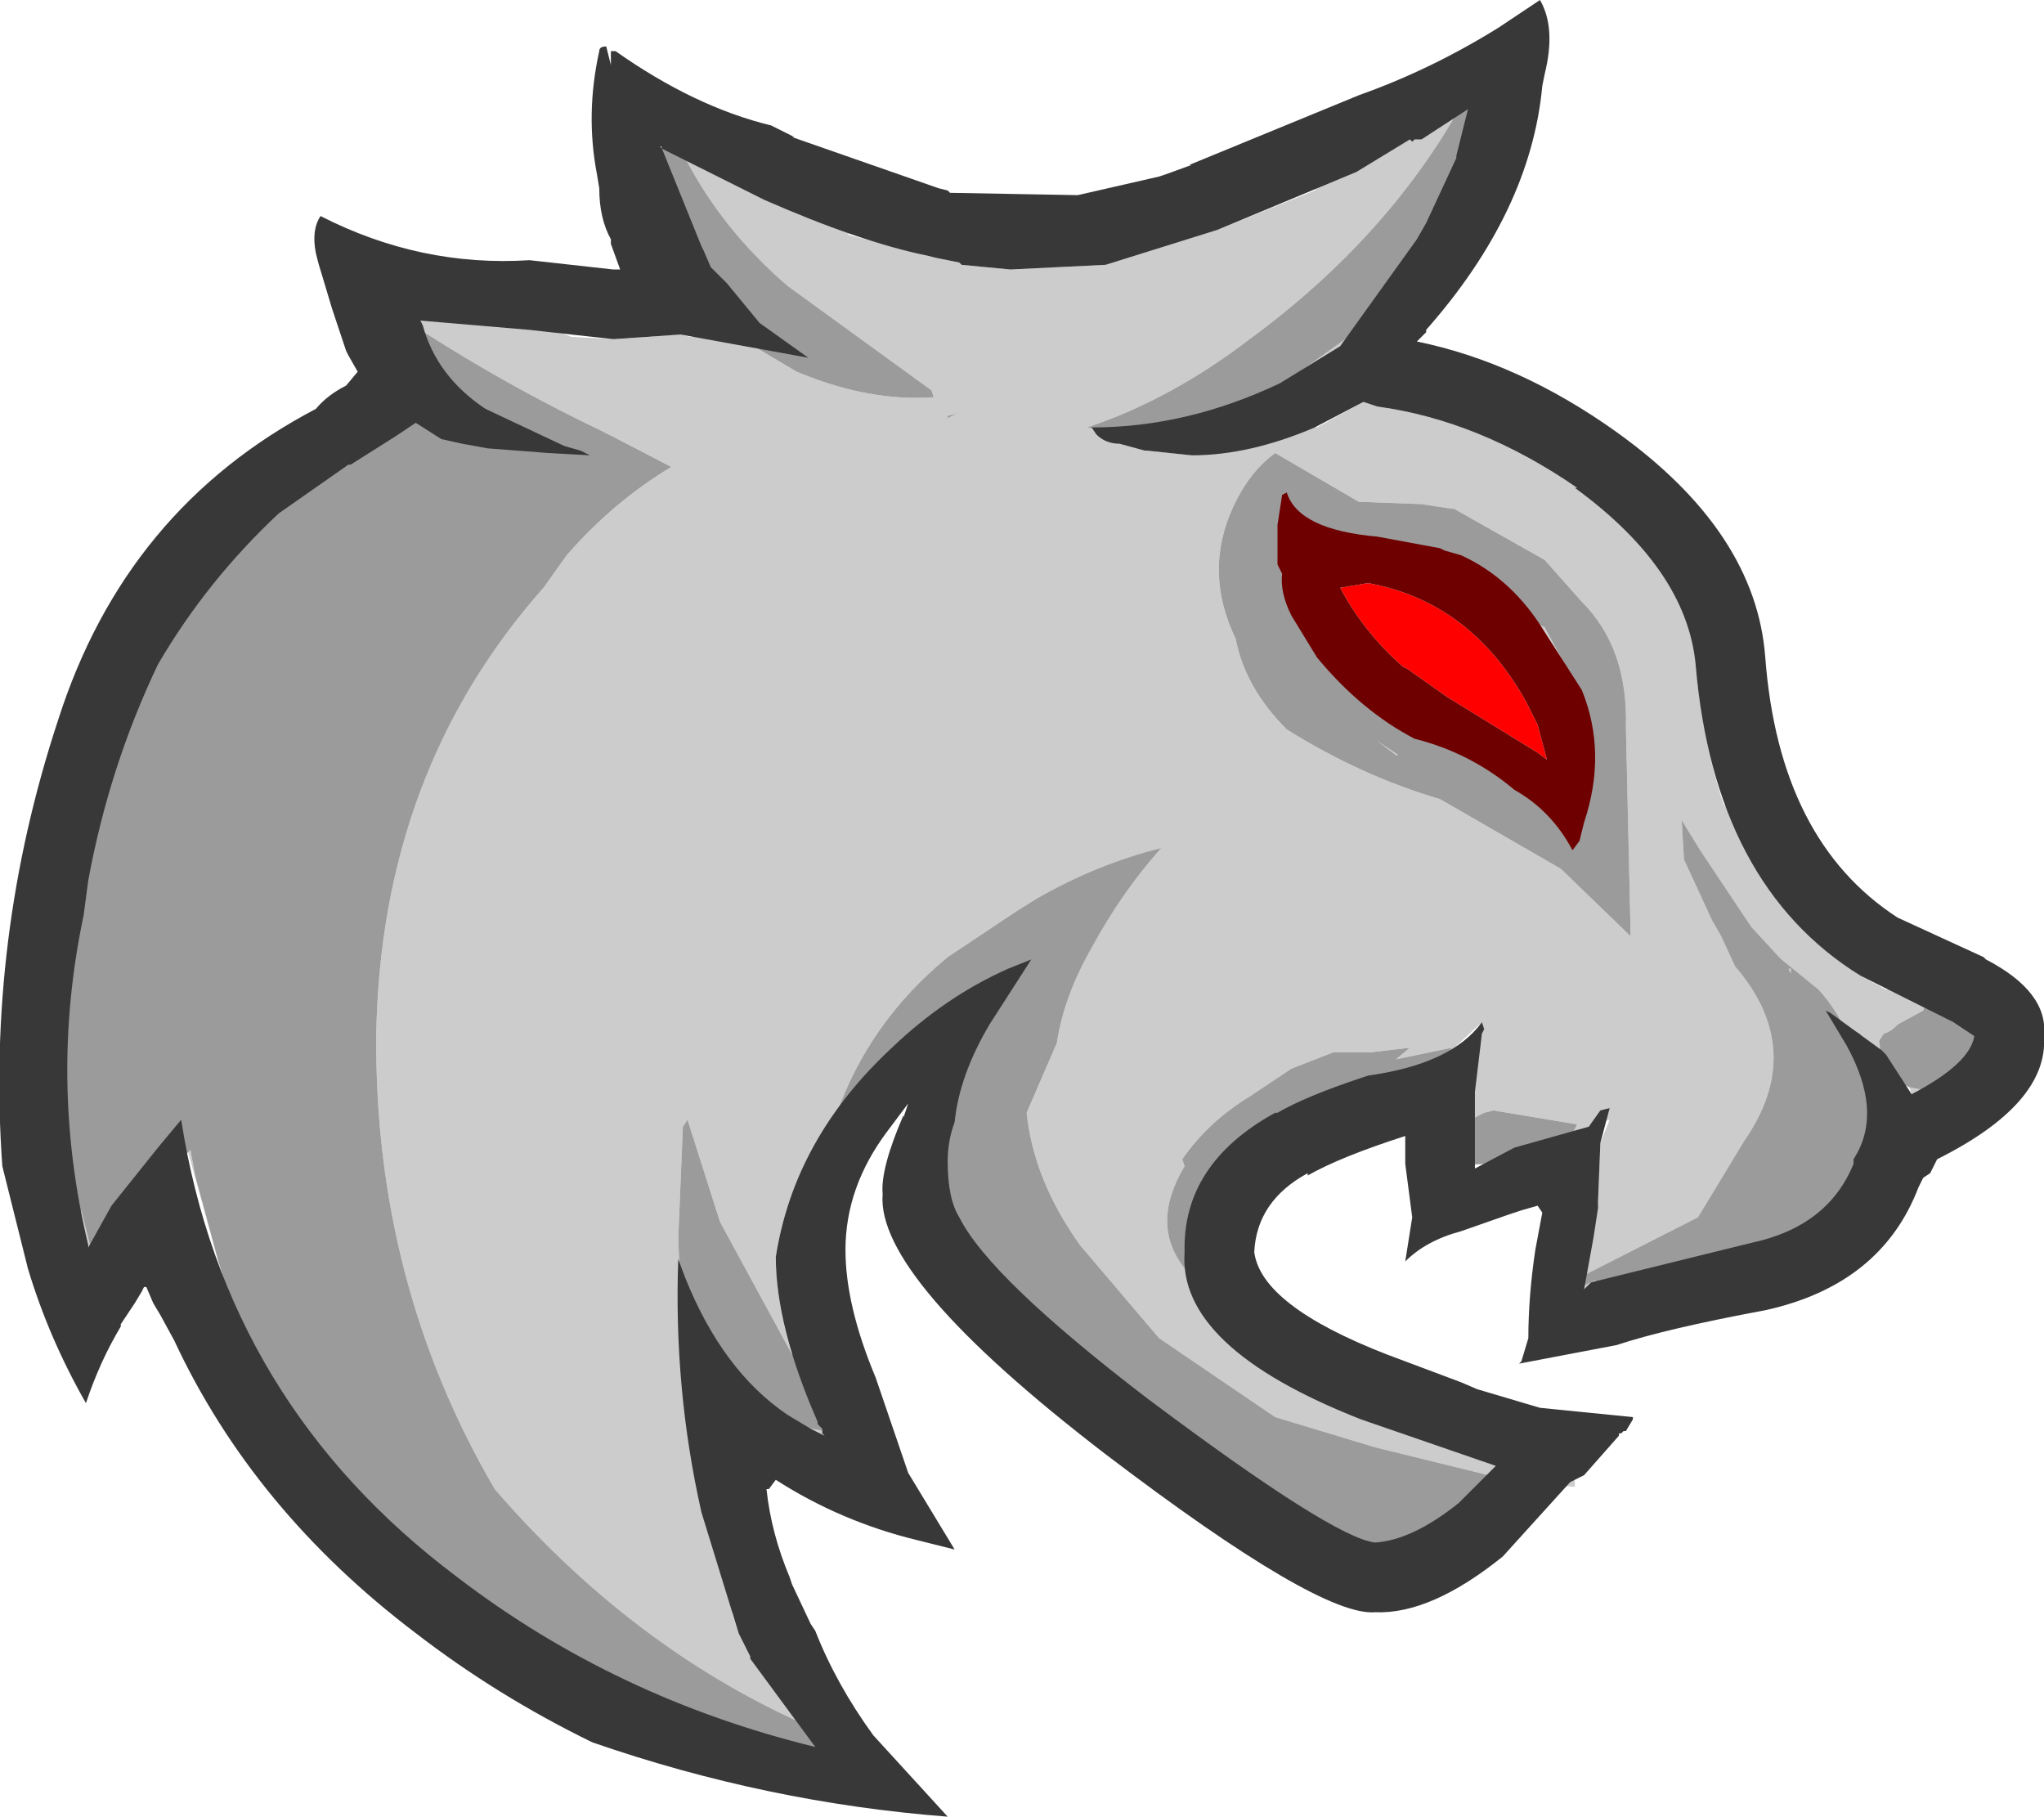 <?xml version="1.0" encoding="UTF-8" standalone="no"?>
<svg xmlns:ffdec="https://www.free-decompiler.com/flash" xmlns:xlink="http://www.w3.org/1999/xlink" ffdec:objectType="frame" height="39.1px" width="44.0px" xmlns="http://www.w3.org/2000/svg">
  <g transform="matrix(1.0, 0.0, 0.0, 1.0, 0.0, 0.0)">
    <use ffdec:characterId="1438" height="39.1" transform="matrix(1.0, 0.0, 0.0, 1.0, 0.0, 0.0)" width="44.0" xlink:href="#shape0"/>
  </g>
  <defs>
    <g id="shape0" transform="matrix(1.0, 0.0, 0.0, 1.0, 0.0, 0.0)">
      <path d="M41.35 23.45 L41.15 23.55 41.1 23.4 41.35 23.45 M34.1 28.05 L34.0 28.2 33.9 28.4 33.6 27.9 34.35 27.55 34.25 27.8 34.1 28.05 M33.5 27.45 Q33.5 26.8 34.25 26.15 L34.4 25.95 34.4 25.85 34.45 24.6 34.65 24.1 34.25 24.2 34.2 24.25 33.85 24.4 33.95 24.2 32.15 23.9 31.95 23.95 31.75 24.05 31.75 23.7 31.45 23.45 31.4 23.35 31.75 23.15 31.9 22.25 31.95 22.15 31.9 22.0 31.2 22.65 31.25 22.55 30.05 22.8 30.35 22.55 29.5 22.65 28.7 22.65 27.8 23.0 26.9 23.6 Q26.0 24.15 25.45 24.95 L25.5 25.1 Q24.75 26.35 25.5 27.3 L25.55 27.45 26.35 27.9 31.3 30.4 33.35 30.7 33.45 30.95 32.65 31.1 33.9 31.75 33.9 32.0 32.65 31.9 29.6 31.15 27.45 30.5 24.95 28.8 23.25 26.8 Q22.25 25.4 22.1 23.95 L22.75 22.45 Q22.9 21.45 23.5 20.4 24.15 19.2 25.0 18.25 23.6 18.6 22.3 19.35 L21.9 19.6 20.4 20.6 Q18.7 22.0 18.0 24.0 L17.85 24.45 17.65 24.5 Q16.9 25.7 16.7 27.05 16.7 28.0 17.05 29.15 L15.5 26.3 14.8 24.1 14.7 24.25 14.6 26.65 14.65 27.9 14.65 28.1 14.8 29.9 Q15.15 32.3 16.1 34.6 L16.05 34.95 15.75 34.7 15.9 35.15 17.7 36.65 17.95 37.0 18.0 37.4 Q13.85 35.75 10.65 32.05 8.05 27.6 8.1 22.25 8.2 16.6 11.7 12.65 L12.2 11.95 Q13.2 10.8 14.45 10.05 L13.2 9.4 12.9 9.25 Q10.5 8.1 8.3 6.6 7.9 6.3 8.0 5.85 L9.65 6.3 12.3 7.25 13.2 7.3 14.65 7.2 14.85 7.25 15.3 7.25 15.8 7.2 17.15 8.0 Q18.7 8.65 20.1 8.55 L20.05 8.4 16.95 6.15 Q15.5 4.9 14.7 3.3 L14.6 2.85 14.5 2.4 14.75 2.45 15.8 3.6 16.1 3.7 16.25 3.7 16.9 4.05 17.8 4.45 18.3 5.0 18.25 5.05 19.95 5.5 20.15 5.55 20.65 5.65 20.7 5.7 21.75 5.8 23.8 5.7 26.2 4.95 28.3 4.1 31.6 1.25 Q31.75 1.1 31.95 1.25 L31.9 1.4 Q30.3 4.8 26.9 7.3 25.2 8.6 23.4 9.2 L24.15 9.35 24.35 9.5 24.55 9.65 24.65 9.7 24.7 9.7 25.65 9.8 27.3 9.55 27.0 9.2 Q26.9 9.05 27.05 8.85 L28.35 9.2 29.35 8.65 29.65 8.75 Q31.85 9.05 33.95 10.5 L33.9 10.5 Q36.3 12.25 36.5 14.3 36.65 15.95 37.1 17.3 L37.8 18.35 39.05 20.25 40.05 21.0 40.6 21.3 41.35 21.15 41.55 21.25 41.55 21.3 41.4 21.75 40.85 22.05 40.8 22.1 Q40.7 22.2 40.55 22.25 L40.45 22.4 40.5 22.8 40.5 23.0 40.2 23.85 40.05 22.5 40.05 22.25 39.95 22.2 39.9 22.2 39.9 22.3 39.85 22.45 Q39.6 21.8 39.15 21.3 L38.35 20.65 38.3 20.6 37.7 19.95 36.6 18.3 36.2 17.65 36.25 18.5 36.85 19.8 37.05 20.15 37.35 20.8 Q38.9 22.6 37.55 24.55 L36.55 26.2 33.6 27.7 33.4 27.65 33.5 27.45 M25.75 26.3 L25.7 26.5 25.65 26.75 Q25.6 26.3 25.7 25.9 L25.75 26.3 M17.75 30.8 L17.7 30.85 17.75 30.9 17.45 30.75 17.75 30.8 M17.55 37.6 L17.5 37.6 17.55 37.6 M4.7 27.15 L4.05 24.8 4.1 24.75 4.2 25.3 4.7 27.15 M2.05 27.1 L1.9 27.25 1.75 26.25 1.7 26.1 1.75 26.05 1.95 26.85 2.05 27.1 M29.1 7.2 L28.85 7.45 27.65 8.2 28.05 7.95 29.1 7.2 M20.4 8.95 L20.4 9.0 20.6 8.9 20.4 8.95 M31.25 10.95 L30.6 10.85 29.25 10.8 27.45 9.75 Q26.9 10.15 26.55 10.9 25.9 12.3 26.6 13.75 26.8 14.8 27.7 15.7 29.3 16.7 31.0 17.2 L33.6 18.7 35.1 20.15 35.1 20.05 35.0 15.65 Q35.05 13.95 34.05 12.95 L33.25 12.05 31.3 10.95 31.25 10.95 M33.15 13.45 L33.25 13.5 33.6 14.15 33.25 13.6 33.15 13.45 M30.1 16.25 L30.05 16.25 29.65 15.95 30.1 16.25 M28.55 15.1 L28.6 15.15 28.55 15.1 M38.5 20.85 L38.55 20.85 38.55 20.95 38.5 20.85" fill="#cccccc" fill-rule="evenodd" stroke="none"/>
      <path d="M30.3 14.4 L30.2 14.35 Q29.35 13.6 28.85 12.65 L29.45 12.55 Q31.65 12.95 32.85 15.1 L33.1 15.6 33.3 16.35 33.1 16.2 31.15 15.0 30.3 14.4" fill="#ff0000" fill-rule="evenodd" stroke="none"/>
      <path d="M41.55 21.3 L41.75 21.3 42.5 21.6 42.5 21.55 Q42.8 22.0 42.55 22.6 L41.8 23.3 41.6 23.45 41.35 23.45 41.1 23.4 40.8 23.25 40.7 23.2 Q40.8 25.35 38.7 26.7 37.0 27.8 35.0 28.05 L34.3 28.5 34.1 28.5 34.2 28.05 34.15 28.05 34.1 28.05 34.25 27.8 34.35 27.55 33.6 27.9 33.35 28.0 Q33.25 28.05 33.15 27.9 L33.5 27.45 33.4 27.65 33.6 27.7 36.55 26.2 37.55 24.55 Q38.9 22.6 37.35 20.8 L37.05 20.15 36.85 19.8 36.25 18.5 36.2 17.65 36.6 18.3 37.7 19.95 38.3 20.6 38.35 20.65 39.15 21.3 Q39.6 21.8 39.85 22.45 L39.9 22.3 39.9 22.2 39.95 22.2 40.05 22.25 40.05 22.5 40.2 23.85 40.5 23.0 40.55 23.0 40.6 23.0 40.5 22.8 40.45 22.4 40.55 22.25 Q40.7 22.2 40.8 22.1 L40.85 22.05 41.4 21.75 41.55 21.3 M33.85 24.4 L33.0 25.0 31.0 25.1 30.7 24.85 31.75 24.05 31.95 23.95 32.15 23.9 33.95 24.2 33.85 24.4 M31.2 22.65 Q30.75 23.45 29.3 23.6 27.65 23.8 26.55 25.2 L26.35 25.4 26.5 25.9 26.3 26.45 26.15 26.55 25.75 26.3 25.7 25.9 Q25.6 26.3 25.65 26.75 L25.65 27.15 25.6 27.4 25.5 27.3 Q24.75 26.35 25.5 25.1 L25.45 24.95 Q26.0 24.15 26.9 23.6 L27.8 23.0 28.7 22.65 29.5 22.65 30.35 22.55 30.05 22.8 31.25 22.55 31.2 22.65 M32.65 31.9 Q30.5 34.8 26.2 31.8 23.0 29.5 20.4 26.6 19.05 25.35 20.1 22.85 L20.0 22.9 19.85 23.0 Q19.8 22.55 19.9 22.15 L18.0 24.0 Q18.7 22.0 20.4 20.6 L21.9 19.6 22.3 19.35 Q23.6 18.6 25.0 18.25 24.15 19.2 23.5 20.4 22.9 21.45 22.75 22.45 L22.1 23.95 Q22.25 25.4 23.25 26.8 L24.95 28.8 27.45 30.5 29.6 31.15 32.65 31.9 M17.05 29.15 L18.2 30.55 18.2 30.75 17.75 30.8 17.45 30.75 Q16.3 30.5 15.5 29.2 L14.65 27.9 14.6 26.65 14.7 24.25 14.8 24.1 15.5 26.3 17.05 29.15 M14.65 28.1 Q14.75 28.75 15.2 29.25 15.65 29.75 15.25 30.25 L14.8 29.9 14.65 28.1 M17.95 37.0 Q18.3 37.15 18.2 37.55 L17.55 37.6 17.5 37.6 15.55 37.35 Q13.55 37.15 11.05 35.45 6.25 32.2 4.7 27.15 L4.2 25.3 4.1 24.75 4.05 24.8 3.65 25.15 3.25 26.05 3.15 26.3 2.95 26.4 2.95 26.85 2.8 27.2 2.5 27.35 Q2.2 27.35 2.05 27.1 L1.95 26.85 1.75 26.05 1.7 26.1 1.75 26.25 1.6 26.1 1.45 26.05 1.2 25.9 Q0.7 24.5 0.8 23.05 L0.9 22.5 Q1.3 17.15 4.0 12.25 5.65 9.2 8.85 8.25 L8.9 8.55 9.5 8.3 9.05 7.95 Q8.35 7.3 8.3 6.6 10.5 8.1 12.9 9.25 L13.2 9.4 14.45 10.05 Q13.2 10.8 12.2 11.95 L11.7 12.65 Q8.2 16.6 8.1 22.25 8.05 27.6 10.65 32.05 13.85 35.75 18.0 37.4 L17.95 37.0 M15.3 7.25 L15.1 7.05 Q14.7 6.75 14.75 6.3 14.25 5.7 14.25 4.95 L14.8 4.85 14.45 4.45 Q13.7 3.75 13.6 2.7 13.55 2.05 14.1 2.25 L14.5 2.9 14.55 2.8 14.6 2.85 14.7 3.3 Q15.5 4.9 16.95 6.15 L20.05 8.4 20.1 8.55 Q18.7 8.65 17.15 8.0 L15.8 7.2 15.3 7.25 M31.9 1.4 L32.25 1.35 Q31.85 4.9 29.1 7.2 L28.05 7.95 27.65 8.2 Q26.0 9.2 24.35 9.5 L24.15 9.35 23.4 9.2 Q25.2 8.6 26.9 7.3 30.3 4.8 31.9 1.4 M31.25 10.95 L31.3 10.95 33.25 12.05 34.05 12.95 Q35.05 13.95 35.0 15.65 L35.1 20.05 35.1 20.15 33.6 18.7 31.0 17.2 Q29.3 16.7 27.7 15.7 26.8 14.8 26.6 13.75 25.9 12.3 26.55 10.9 26.9 10.15 27.45 9.75 L29.25 10.8 30.6 10.85 31.25 10.95 M20.4 8.95 L20.6 8.9 20.4 9.0 20.4 8.95 M28.55 15.1 L28.6 15.15 28.55 15.1 M30.1 16.25 L29.65 15.95 30.05 16.25 30.1 16.25 M33.6 14.15 L33.25 13.5 33.15 13.45 32.35 13.0 Q30.15 11.8 27.7 11.25 28.25 13.8 30.7 15.0 32.65 15.95 33.8 17.65 34.3 16.55 34.0 15.35 L33.6 14.15 M38.5 20.85 L38.55 20.95 38.55 20.85 38.5 20.85 M10.5 8.95 L10.05 9.2 10.9 9.15 10.5 8.95" fill="#9b9b9b" fill-rule="evenodd" stroke="none"/>
      <path d="M31.45 11.95 Q32.55 12.45 33.25 13.6 L34.05 14.85 Q34.6 16.2 34.1 17.7 L34.0 18.1 33.85 18.3 Q33.4 17.45 32.6 17.0 31.65 16.2 30.45 15.9 29.3 15.3 28.35 14.15 L27.8 13.25 Q27.55 12.75 27.6 12.35 L27.5 12.15 27.5 11.65 27.5 11.3 27.6 10.65 27.7 10.6 Q27.95 11.4 29.65 11.55 L31.0 11.8 31.1 11.85 31.45 11.95 M30.3 14.4 L31.15 15.0 33.1 16.2 33.3 16.35 33.1 15.6 32.85 15.1 Q31.65 12.95 29.45 12.55 L28.85 12.65 Q29.35 13.6 30.2 14.35 L30.3 14.4" fill="#6f0000" fill-rule="evenodd" stroke="none"/>
      <path d="M42.7 20.6 L42.75 20.65 Q44.1 21.35 44.0 22.3 44.1 23.75 41.7 24.95 L41.55 25.25 41.4 25.35 41.3 25.55 Q40.5 27.65 38.0 28.2 35.85 28.6 34.8 28.95 L32.7 29.35 32.75 29.3 32.9 28.8 Q32.9 27.9 33.05 26.9 L33.2 26.1 33.1 25.95 32.75 26.05 32.45 26.15 31.45 26.5 Q30.7 26.7 30.25 27.15 L30.4 26.2 30.25 25.05 30.25 24.45 Q28.85 24.9 28.15 25.3 L28.15 25.25 Q27.05 25.85 27.0 26.95 27.15 28.1 29.85 29.15 L31.45 29.75 31.8 29.9 33.15 30.3 35.15 30.5 35.15 30.55 35.0 30.8 34.95 30.8 34.9 30.85 34.85 30.85 34.85 30.9 34.1 31.75 33.8 31.9 32.35 33.5 Q30.8 34.75 29.6 34.7 28.4 34.8 23.8 31.3 18.85 27.5 19.0 25.7 18.95 25.15 19.45 24.0 L19.45 24.05 19.55 23.75 19.1 24.35 Q18.2 25.55 18.2 26.9 18.2 28.1 18.85 29.65 L19.55 31.7 20.55 33.35 19.75 33.15 Q18.1 32.75 16.7 31.85 L16.55 32.05 16.5 32.05 Q16.6 33.0 17.0 33.95 L17.05 34.1 17.45 34.95 17.55 35.1 Q18.0 36.25 18.8 37.35 L20.4 39.1 Q16.5 38.8 12.75 37.5 10.7 36.5 8.95 35.15 5.45 32.5 3.75 28.85 L3.45 28.3 3.3 28.05 3.15 27.7 3.1 27.7 3.05 27.8 2.9 28.05 2.6 28.5 2.6 28.55 Q2.15 29.3 1.85 30.2 1.05 28.8 0.6 27.3 L0.05 25.1 Q-0.3 20.2 1.25 15.5 2.7 10.95 6.8 8.8 7.05 8.5 7.45 8.3 L7.7 8.0 7.5 7.65 7.45 7.55 7.15 6.65 6.85 5.65 6.8 5.45 Q6.7 4.95 6.9 4.65 9.05 5.75 11.4 5.6 L13.2 5.8 13.35 5.8 13.15 5.25 13.15 5.15 Q12.9 4.7 12.9 4.05 L12.85 3.75 Q12.6 2.45 12.9 1.1 12.9 1.0 13.05 1.0 L13.15 1.4 13.15 1.3 13.15 1.1 13.25 1.1 Q14.95 2.3 16.6 2.7 L17.1 2.95 17.05 2.95 20.2 4.05 20.4 4.1 20.45 4.15 23.2 4.2 24.95 3.8 25.1 3.75 25.65 3.55 25.6 3.55 29.25 2.05 Q30.8 1.5 32.25 0.6 L33.15 0.0 Q33.5 0.6 33.25 1.6 L33.2 1.85 Q32.95 4.55 30.7 7.1 L30.7 7.15 30.5 7.35 Q32.7 7.8 34.8 9.3 37.8 11.45 38.0 14.15 38.3 18.1 40.85 19.75 L42.7 20.6 M41.15 23.55 Q42.4 22.9 42.5 22.3 L42.05 22.0 40.05 21.0 Q36.9 19.05 36.5 14.3 36.3 12.25 33.9 10.5 L33.95 10.5 Q31.85 9.05 29.65 8.75 L29.35 8.65 28.3 9.2 Q26.9 9.8 25.65 9.8 L24.7 9.7 24.65 9.7 24.1 9.55 Q23.8 9.55 23.6 9.35 L23.5 9.2 Q25.55 9.2 27.55 8.25 L28.85 7.45 30.5 5.15 30.7 4.8 31.35 3.4 31.35 3.35 31.6 2.35 30.6 3.0 30.55 3.0 30.45 3.0 30.4 3.05 30.35 3.0 29.2 3.7 26.2 4.95 23.8 5.7 21.75 5.8 20.7 5.7 20.65 5.65 20.15 5.55 19.95 5.5 Q18.5 5.2 16.45 4.3 L14.25 3.2 14.25 3.15 14.2 3.15 14.25 3.2 15.1 5.3 15.15 5.4 15.3 5.75 15.65 6.1 16.35 6.95 17.4 7.7 14.65 7.2 13.2 7.3 11.4 7.1 9.05 6.9 9.1 7.0 Q9.4 8.1 10.45 8.8 L12.15 9.6 12.5 9.7 12.7 9.8 11.8 9.75 10.5 9.65 9.95 9.55 9.5 9.45 8.95 9.1 8.5 9.4 7.55 10.0 7.5 10.0 6.0 11.05 Q4.45 12.5 3.4 14.3 2.35 16.5 1.9 18.95 L1.8 19.7 Q1.05 23.25 1.9 26.8 L1.9 26.85 2.4 25.95 3.4 24.7 3.9 24.1 Q4.85 30.2 9.85 33.95 13.25 36.55 17.55 37.6 L16.15 35.7 16.15 35.65 15.9 35.15 15.1 32.55 Q14.5 29.9 14.6 27.1 L14.75 27.5 Q15.55 29.5 16.95 30.45 L17.45 30.75 17.75 30.9 17.7 30.85 17.7 30.75 17.6 30.65 17.6 30.6 Q16.7 28.55 16.7 27.05 17.1 24.5 19.2 22.55 20.35 21.45 21.7 20.85 L22.2 20.65 21.3 22.05 Q20.65 23.15 20.55 24.15 20.4 24.55 20.4 25.0 20.4 25.8 20.65 26.2 21.3 27.5 24.7 30.1 28.7 33.1 29.6 33.2 30.4 33.15 31.4 32.35 L32.2 31.55 29.3 30.55 Q25.35 29.0 25.5 26.95 25.45 25.05 27.45 23.95 L27.5 23.95 Q28.1 23.6 29.3 23.2 L29.45 23.15 Q31.25 22.9 31.9 22.0 L31.95 22.15 31.9 22.25 31.75 23.5 31.75 23.55 31.75 23.7 31.75 25.15 32.6 24.7 34.2 24.25 34.45 23.9 34.65 23.85 34.45 24.6 34.4 25.85 34.4 26.0 34.3 26.65 34.1 27.75 34.2 27.65 34.25 27.6 37.7 26.75 Q39.35 26.4 39.9 25.05 L39.9 24.95 Q40.55 23.95 39.75 22.5 L39.3 21.75 39.4 21.8 40.5 22.6 40.6 22.7 41.15 23.55" fill="#383838" fill-rule="evenodd" stroke="none"/>
    </g>
  </defs>
</svg>
